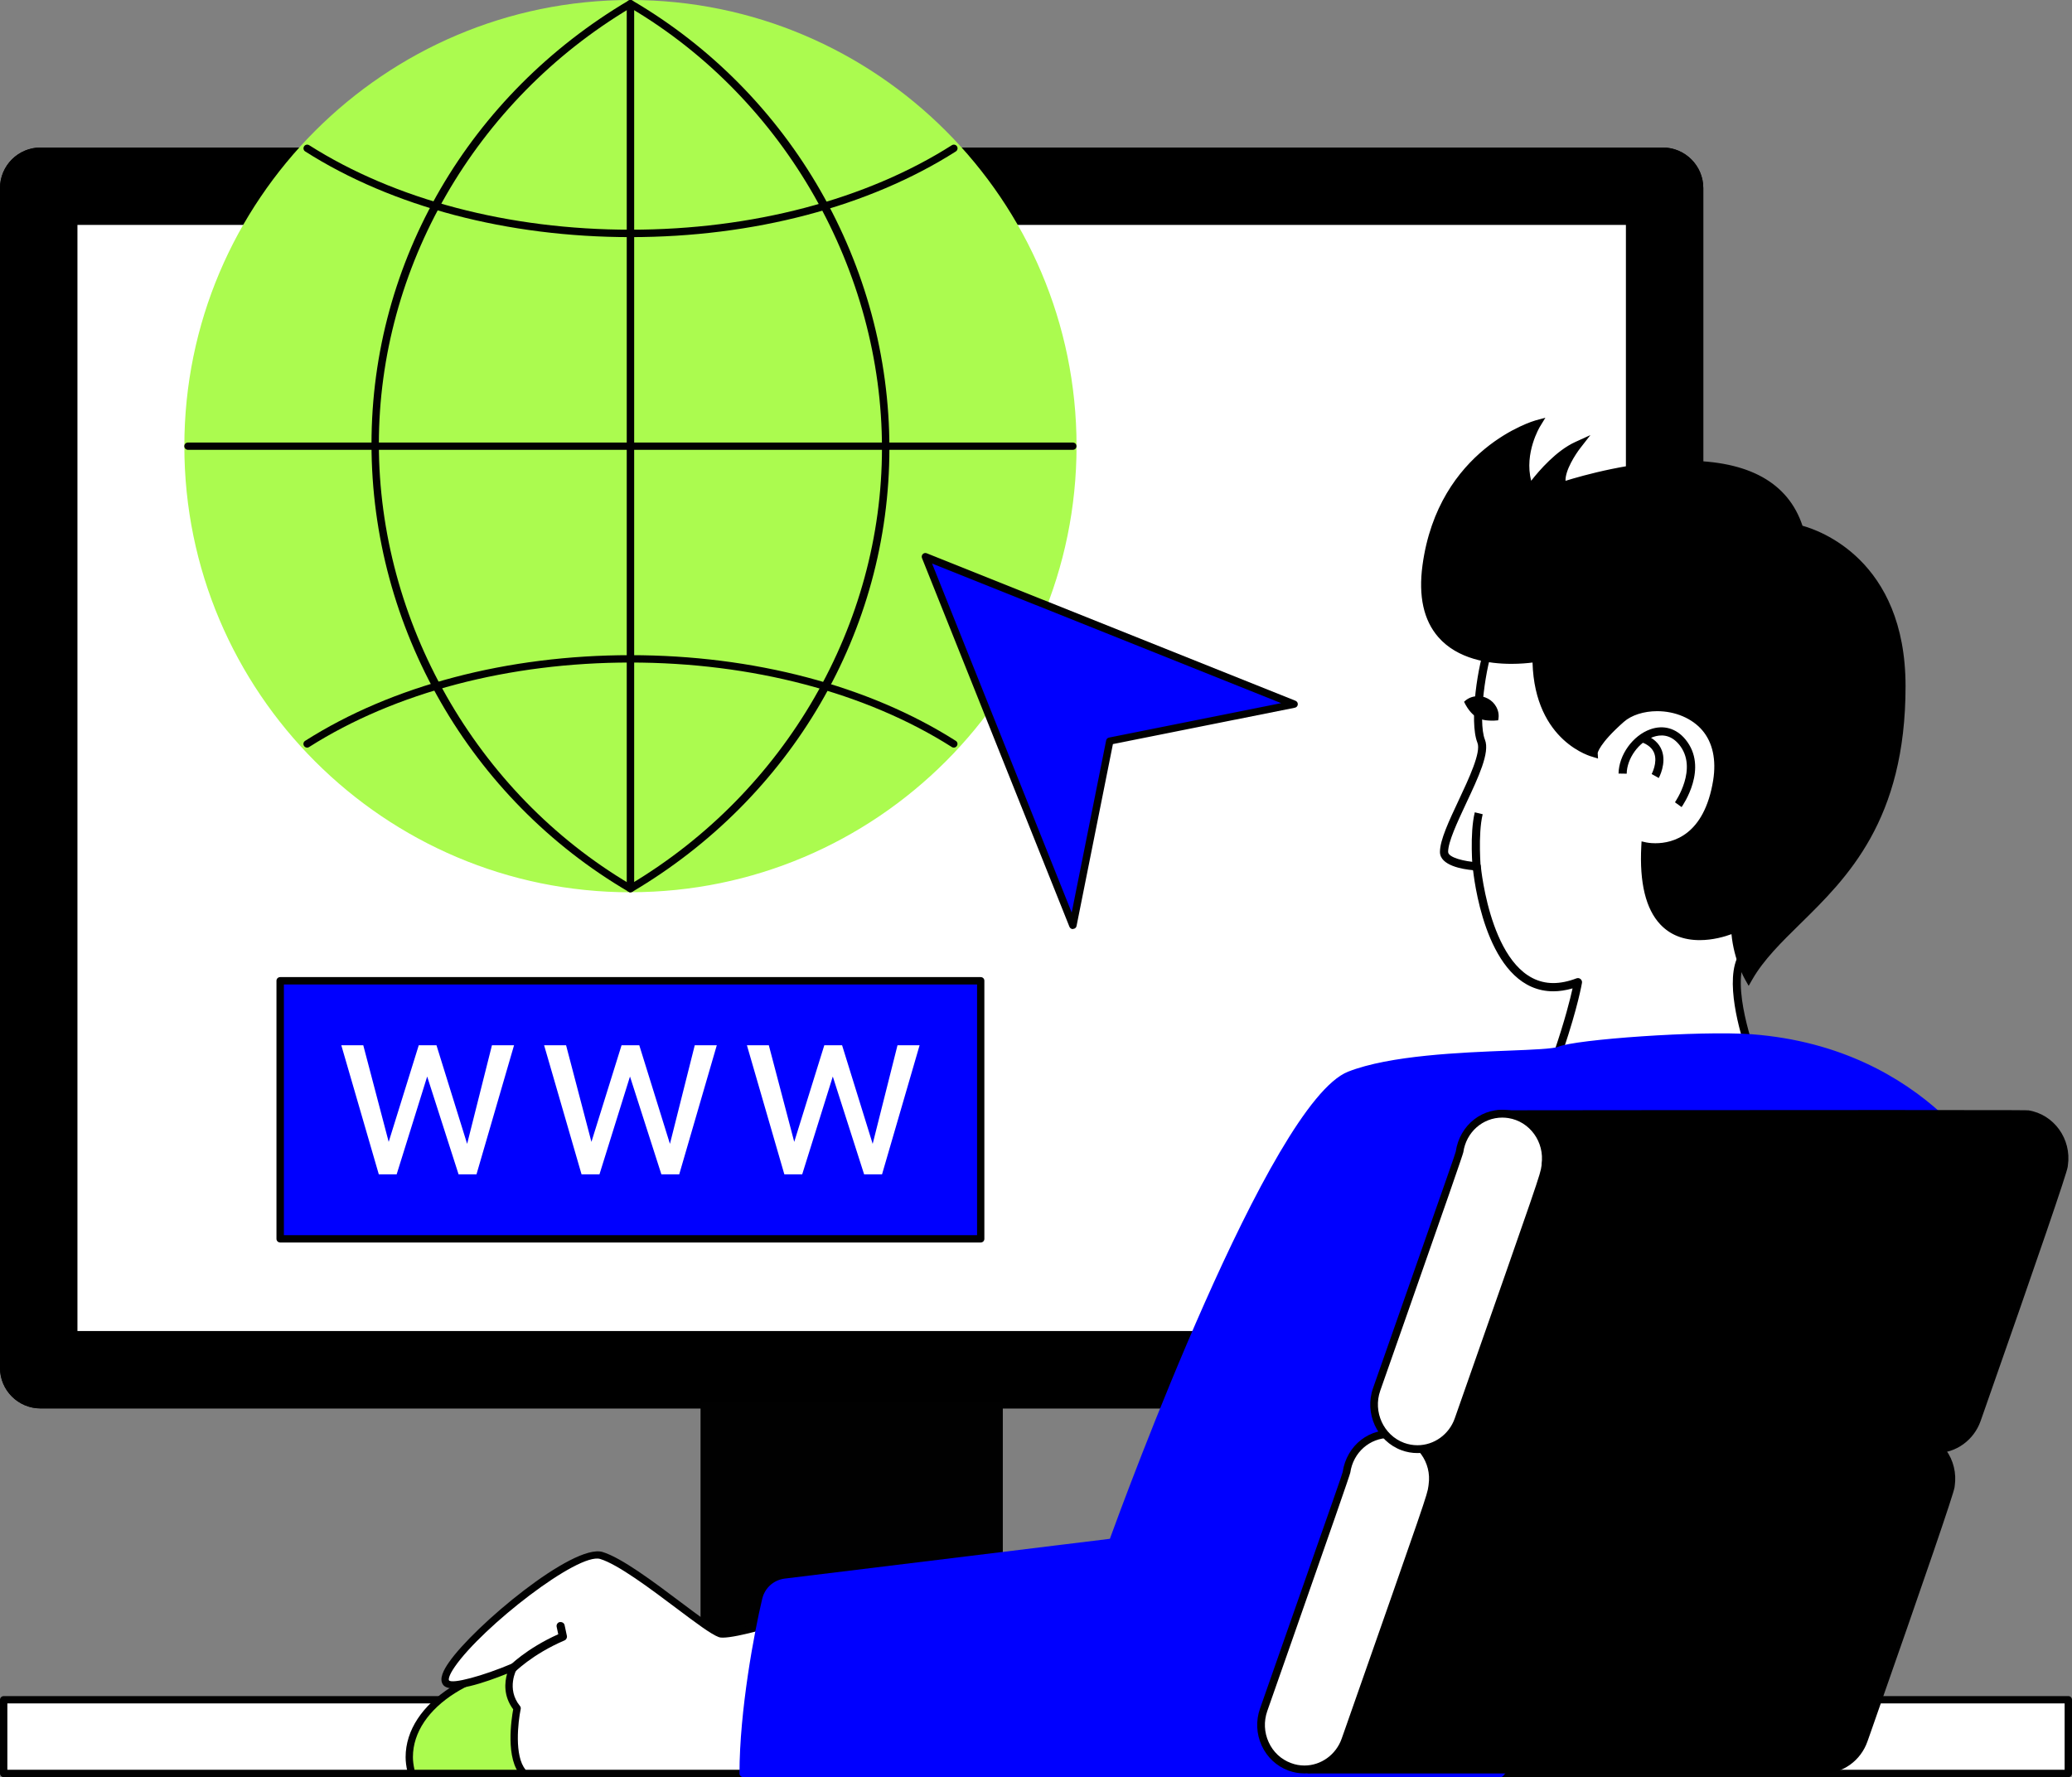 <?xml version="1.0" encoding="UTF-8"?>
<svg id="Capa_2" data-name="Capa 2" xmlns="http://www.w3.org/2000/svg" viewBox="0 0 312.22 267.78">
  <rect x="0" y="0" width="312.22" height="267.78" fill="#808080" stroke="none"/>
  <defs>
    <style>
      .cls-1 {
        fill: #fff;
      }

      .cls-2 {
        fill: #abfb4f;
      }

      .cls-3 {
        fill: blue;
      }

      .cls-4 {
        fill: #010101;
      }
    </style>
  </defs>
  <g id="Capa_1-2" data-name="Capa 1">
    <g>
      <g>
        <rect class="cls-1" x=".56" y="256.11" width="311.11" height="11.11"/>
        <path class="cls-4" d="M311.67,267.78H.56c-.31,0-.56-.24-.56-.55v-11.11c0-.31.25-.55.56-.55h311.11c.31,0,.55.24.55.55v11.11c0,.31-.24.55-.55.55ZM1.11,266.67h310v-10H1.11v10Z"/>
      </g>
      <g>
        <g>
          <g>
            <rect x=".56" y="22.78" width="255.56" height="188.89" rx="5.56" ry="5.56"/>
            <path class="cls-4" d="M250.56,212.22H6.11c-3.37,0-6.11-2.74-6.11-6.11V28.34c0-3.37,2.74-6.11,6.11-6.11h244.44c3.37,0,6.11,2.74,6.11,6.11v177.78c0,3.37-2.74,6.11-6.11,6.11ZM6.11,23.33c-2.76,0-5,2.25-5,5v177.78c0,2.76,2.24,5,5,5h244.44c2.76,0,5-2.25,5-5V28.34c0-2.76-2.25-5-5-5H6.11Z"/>
          </g>
          <g>
            <rect x=".56" y="22.78" width="255.56" height="188.89" rx="5.56" ry="5.56"/>
            <path d="M250.56,212.22H6.11c-3.37,0-6.11-2.74-6.11-6.11V28.34c0-3.37,2.74-6.11,6.11-6.11h244.44c3.37,0,6.11,2.74,6.11,6.11v177.78c0,3.37-2.74,6.11-6.11,6.11ZM6.11,23.33c-2.76,0-5,2.25-5,5v177.78c0,2.76,2.24,5,5,5h244.44c2.76,0,5-2.25,5-5V28.34c0-2.76-2.25-5-5-5H6.11Z"/>
          </g>
          <g>
            <rect class="cls-4" x="106.11" y="211.67" width="44.44" height="44.44"/>
            <path class="cls-4" d="M150.56,256.67h-44.44c-.31,0-.56-.24-.56-.55v-44.44c0-.31.25-.55.56-.55h44.44c.31,0,.55.24.55.55v44.44c0,.31-.24.55-.55.55ZM106.67,255.56h43.33v-43.34h-43.33v43.34Z"/>
          </g>
          <rect class="cls-1" x="11.67" y="33.89" width="233.33" height="166.67"/>
        </g>
        <g>
          <g>
            <circle class="cls-2" cx="95" cy="67.23" r="66.67"/>
            <path class="cls-2" d="M95,134.45c-37.07,0-67.22-30.15-67.22-67.22S57.93,0,95,0s67.22,30.15,67.22,67.22-30.15,67.22-67.22,67.22ZM95,1.11C58.55,1.11,28.89,30.77,28.89,67.23s29.66,66.11,66.11,66.11,66.11-29.66,66.11-66.11S131.45,1.11,95,1.11Z"/>
          </g>
          <path class="cls-4" d="M95,134.45c-.1,0-.19-.02-.28-.08-23.89-13.98-38.74-39.83-38.74-67.46S70.83,14.21,94.72.08c.17-.11.39-.11.56,0,23.89,13.98,38.74,39.83,38.74,67.46s-14.84,52.7-38.73,66.83c-.09.05-.18.08-.28.08ZM95,1.2c-23.39,13.96-37.91,39.11-37.91,65.71s14.52,52.51,37.9,66.33c23.39-13.96,37.91-39.11,37.91-65.71S118.39,15.03,95,1.2Z"/>
          <path class="cls-4" d="M143.72,112.65c-.1,0-.21-.03-.3-.09-12.92-8.21-30.12-12.73-48.42-12.73s-35.5,4.52-48.42,12.73c-.25.17-.6.1-.77-.17-.17-.26-.09-.6.17-.76,13.09-8.33,30.5-12.91,49.02-12.91s35.92,4.58,49.02,12.91c.26.16.34.5.17.76-.1.17-.28.26-.47.26Z"/>
          <path class="cls-4" d="M95,35.73c-18.51,0-35.92-4.58-49.01-12.91-.26-.16-.34-.5-.17-.77.16-.26.51-.33.77-.17,12.92,8.21,30.11,12.73,48.42,12.73s35.5-4.52,48.42-12.73c.27-.16.61-.09.77.17.17.26.09.6-.17.77-13.1,8.33-30.51,12.91-49.02,12.91Z"/>
          <path class="cls-4" d="M161.67,67.78H28.33c-.31,0-.56-.24-.56-.55s.25-.55.56-.55h133.33c.31,0,.55.24.55.55s-.24.55-.55.55Z"/>
          <path class="cls-4" d="M95,134.45c-.31,0-.56-.24-.56-.55V.56c0-.31.25-.55.56-.55s.56.24.56.55v133.33c0,.31-.25.55-.56.55Z"/>
        </g>
        <g>
          <rect class="cls-3" x="42.22" y="147.78" width="105.56" height="38.89"/>
          <path class="cls-4" d="M147.78,187.22H42.22c-.31,0-.56-.24-.56-.55v-38.89c0-.31.25-.55.56-.55h105.56c.31,0,.55.24.55.55v38.89c0,.31-.24.55-.55.55ZM42.78,186.12h104.45v-37.78H42.78v37.78Z"/>
        </g>
        <g>
          <polygon class="cls-3" points="167.22 111.67 161.67 139.45 139.44 83.89 195 106.11 167.22 111.67"/>
          <path class="cls-4" d="M161.67,140c-.23,0-.43-.14-.52-.35l-22.22-55.56c-.08-.21-.04-.44.12-.6.16-.16.4-.21.6-.12l55.56,22.22c.23.09.37.32.35.56-.02.24-.2.45-.45.49l-27.41,5.48-5.48,27.41c-.04.24-.25.42-.49.44h-.05ZM140.44,84.89l21.05,52.62,5.19-25.94c.04-.22.21-.39.43-.43l25.94-5.19-52.61-21.04Z"/>
        </g>
        <g>
          <polygon class="cls-1" points="70.39 172.36 65.77 157.5 63.1 157.5 58.57 172.06 54.74 157.5 51.43 157.5 57.08 176.95 59.77 176.95 64.37 162.21 69.1 176.95 71.8 176.95 77.46 157.5 74.13 157.5 70.39 172.36"/>
          <polygon class="cls-1" points="100.95 172.36 96.33 157.5 93.66 157.5 89.12 172.06 85.3 157.5 81.99 157.5 87.63 176.95 90.33 176.95 94.93 162.21 99.66 176.95 102.35 176.95 108.01 157.5 104.69 157.5 100.95 172.36"/>
          <polygon class="cls-1" points="135.24 157.5 131.5 172.36 126.89 157.5 124.21 157.5 119.68 172.06 115.85 157.5 112.55 157.5 118.19 176.95 120.88 176.95 125.49 162.21 130.21 176.95 132.91 176.95 138.57 157.5 135.24 157.5"/>
        </g>
      </g>
      <g>
        <g>
          <path class="cls-2" d="M83.89,250.56c-12.25,0-22.22,6.38-22.22,14.2,0,.63.08,1.3.25,2.04l.09.42h43.74l.09-.42c.18-.77.26-1.42.26-2.04,0-7.83-9.97-14.2-22.23-14.2Z"/>
          <path class="cls-4" d="M105.76,267.78h-43.74c-.26,0-.49-.18-.54-.43l-.09-.42c-.18-.79-.27-1.5-.27-2.17,0-8.14,10.22-14.76,22.78-14.76s22.78,6.62,22.78,14.76c0,.66-.09,1.35-.27,2.17l-.1.42c-.06.25-.28.43-.54.43ZM62.46,266.67h42.85c.17-.73.24-1.33.24-1.91,0-7.53-9.72-13.65-21.67-13.65s-21.66,6.12-21.66,13.65c0,.58.08,1.2.24,1.91Z"/>
        </g>
        <g>
          <path class="cls-1" d="M224.53,97.17c-1.2,2.78-2.54,11.49-1.33,14.53,1.22,3.04-5.59,12.97-5.59,16.66,0,1.93,4.92,2.18,4.92,2.18,0,0,1.96,22.56,15.25,17.46,0,0-.62,3.71-3.05,10.8l29.29.23s-4.05-10.7-1.41-14.96c2.63-4.26,10.82-5.94,10.82-20.94s-36.75-54.32-48.9-25.95Z"/>
          <path d="M237.48,86.53c-6.02,0-10.57,3.49-13.52,10.39-1.22,2.84-2.63,11.77-1.33,15.01.57,1.43-1.31,5.42-2.82,8.64-1.45,3.09-2.83,6.01-2.83,7.8,0,2.07,3.47,2.62,4.99,2.75.35,3.09,2.56,18.25,12.09,18.25.92,0,1.9-.15,2.9-.44-.34,1.55-1.15,4.82-2.81,9.67-.06.19-.04.4.08.55.11.16.3.26.5.26l29.29.24h0c.2,0,.39-.1.5-.26.11-.17.14-.38.06-.57-.03-.11-3.91-10.48-1.46-14.43.66-1.05,1.7-1.95,2.91-3.01,3.39-2.93,8.02-6.96,8.02-18.25,0-5.57-4.96-14.66-12.35-22.61-8.26-8.89-17.09-13.99-24.22-13.99ZM265.22,140.46c-1.23,1.06-2.39,2.08-3.14,3.28-2.34,3.79.16,12.01,1.06,14.67l-27.56-.22c2.2-6.53,2.77-9.94,2.8-10.09.04-.22-.05-.44-.22-.58-.17-.14-.4-.18-.61-.1-1.23.47-2.41.71-3.49.71-9.28,0-10.91-17.47-10.93-17.65-.03-.3-.28-.54-.58-.56-1.82-.1-4.34-.69-4.34-1.56,0-1.51,1.38-4.45,2.7-7.28,1.86-3.96,3.62-7.69,2.85-9.61-1.13-2.83.2-11.43,1.32-14.06,2.75-6.4,6.91-9.65,12.4-9.65,15.17,0,35.34,24.26,35.34,35.36s-4.21,14.39-7.6,17.33Z"/>
        </g>
        <g>
          <path d="M248.69,109.89c-2.65.93-4.75,3.86-4.8,6.67l1.23.02c.03-2.29,1.81-4.77,3.98-5.53,1.04-.37,2.57-.48,3.9,1.12,2.97,3.58-.58,8.67-.61,8.72l1,.72c.17-.24,4.13-5.91.56-10.22-1.37-1.65-3.29-2.2-5.26-1.5Z"/>
          <path d="M247.79,110.68l-.43,1.16c1,.36,1.64.93,1.91,1.66.53,1.42-.38,3.11-.39,3.13l1.07.6c.05-.09,1.19-2.2.47-4.14-.41-1.1-1.3-1.9-2.64-2.4Z"/>
        </g>
        <g>
          <path class="cls-1" d="M138.99,237.16s-27.89,9.93-30.49,9c-2.6-.94-13.19-10.35-17.89-11.77-4.7-1.42-25.47,16.46-23.39,19.16,1.13,1.48,10.18-2.37,10.18-2.37,0,0-1.87,3.31.52,6.24,0,0-1.52,7.26,1.05,9.8h71.59l-11.57-30.06Z"/>
          <path class="cls-4" d="M150.56,267.78h-71.59c-.15,0-.29-.05-.39-.16-2.49-2.47-1.5-8.7-1.25-10.06-1.49-1.99-1.29-4.07-.92-5.37-3.21,1.29-8.52,3.14-9.63,1.69-.7-.91.14-2.35.84-3.36,3.81-5.53,18.72-17.95,23.16-16.67,2.87.87,7.62,4.43,11.81,7.58,2.64,1.98,5.12,3.85,6.11,4.2,1.67.64,19.4-5.18,30.11-9,.28-.12.6.04.71.32l11.57,30.06c.07.17.04.36-.07.52-.1.15-.27.24-.46.24ZM79.2,266.67h70.54l-11.08-28.8c-5.36,1.9-25.37,8.89-29.75,8.89-.26,0-.46-.02-.6-.08-1.14-.41-3.46-2.15-6.4-4.36-3.91-2.94-8.78-6.59-11.46-7.41-3.3-1.04-17.77,10.22-21.92,16.24-.95,1.37-.95,1.94-.87,2.05.49.56,5.03-.63,9.53-2.54.23-.1.48-.03.63.14.16.17.19.43.07.64-.07.12-1.65,3.03.46,5.62.11.13.15.3.11.47-.39,1.89-1,7.1.75,9.14Z"/>
        </g>
        <g>
          <path d="M271.13,79.73c-5.25-16.99-35.7-6.48-35.7-6.48-.84-2.2,2.2-6.09,2.2-6.09-3.72,1.69-7.1,6.6-7.1,6.6-2.03-4.9,1.01-9.81,1.01-9.81,0,0-14.2,3.89-16.57,21.3-2.37,17.42,16.57,13.87,16.57,13.87.02,12.29,8.6,14.34,8.6,14.34,0,0-.08-1.41,4.15-5.15,4.23-3.73,16.3-1.94,14.47,9.38-1.93,11.92-10.82,9.85-10.82,9.85-1.01,19.11,13.53,12.35,13.53,12.35.17,4.22,2.03,7.44,2.03,7.44,6.08-10.66,23.04-15.8,23.04-43.91,0-20.68-15.41-23.68-15.41-23.68Z"/>
          <path d="M271.61,79.22c-2.16-6.5-8.11-9.8-17.65-9.8-7.8,0-15.75,2.31-18.06,3.03-.06-1.6,1.52-4.02,2.21-4.91l1.54-1.98-2.28,1.04c-2.84,1.29-5.43,4.29-6.64,5.84-1.09-4.17,1.3-8.13,1.33-8.17l.81-1.33-1.5.41c-.15.04-14.62,4.2-17.02,21.82-.63,4.66.17,8.3,2.39,10.84,2.9,3.32,7.59,4.02,11.01,4.02,1.36,0,2.5-.11,3.18-.2.35,12.01,8.98,14.2,9.07,14.22l.8.25-.05-.83s.17-1.37,3.94-4.7c1.14-1.01,3.02-1.61,5.02-1.61,2.72,0,5.26,1.08,6.8,2.88,1.57,1.84,2.13,4.45,1.64,7.54-1.34,8.25-6.03,9.48-8.71,9.48-.82,0-1.36-.12-1.36-.12l-.72-.16-.04.73c-.29,5.51.68,9.48,2.88,11.8,1.48,1.56,3.47,2.35,5.92,2.35,1.99,0,3.79-.53,4.79-.9.36,3.9,1.99,6.74,2.06,6.86l.53.93.53-.93c1.72-3.01,4.41-5.64,7.25-8.43,7.06-6.93,15.86-15.56,15.86-35.78,0-19.15-13.17-23.55-15.54-24.19ZM270.42,138.3c-2.6,2.56-5.08,4.98-6.86,7.73-.54-1.22-1.37-3.49-1.48-6.18l-.04-.92-.83.39s-2.41,1.1-5.09,1.1c-2.1,0-3.79-.66-5.03-1.96-1.87-1.97-2.73-5.41-2.57-10.22.26.03.58.05.92.05,2.47,0,8.39-1.02,9.92-10.5.56-3.46-.1-6.4-1.91-8.53-1.79-2.1-4.61-3.31-7.73-3.31-2.33,0-4.46.7-5.84,1.92-2.77,2.45-3.8,3.97-4.16,4.83-1.85-.69-7.55-3.62-7.57-13.56v-.74s-.73.14-.73.14c-.01,0-1.56.29-3.67.29-3.16,0-7.48-.63-10.09-3.6-1.97-2.26-2.67-5.58-2.09-9.87,1.85-13.56,11.15-18.76,14.72-20.27-.8,1.89-1.81,5.38-.34,8.93l.43,1.05.64-.93s2.05-2.94,4.61-4.97c-.7,1.36-1.28,3.04-.78,4.33l.22.55.55-.2c.1-.03,9.33-3.18,18.33-3.18s14.69,3.12,16.59,9.26l.11.35.36.07c.61.12,14.91,3.17,14.91,23.07s-8.23,27.78-15.49,34.9Z"/>
        </g>
        <g>
          <path class="cls-3" d="M263.93,156.38c-7.69-.58-26.42.79-28.87,1.83-2.45,1.05-22.2.04-31.71,3.77-12.02,4.73-35.71,70.38-35.71,70.38l-49.3,6.03c-1.44.17-2.61,1.22-2.95,2.62-1.11,4.64-3.42,16.65-3.42,26.22h114.14l74.29-88.85s-9.61-19.97-36.47-22Z"/>
          <path class="cls-3" d="M226.11,267.77h-114.14c-.3,0-.54-.24-.54-.54,0-9.53,2.25-21.4,3.43-26.34.4-1.64,1.74-2.83,3.41-3.03l48.97-5.99c2-5.51,24.1-65.75,35.9-70.39,6.29-2.47,17.07-2.89,24.2-3.17,3.61-.14,6.73-.27,7.49-.59,2.58-1.1,21.31-2.45,29.13-1.88h0c26.86,2.04,36.82,22.1,36.92,22.31.09.19.06.42-.07.58l-74.29,88.85c-.1.12-.25.2-.42.2ZM112.52,266.68h113.34l73.89-88.38c-1.36-2.51-11.46-19.54-35.87-21.39-8.03-.61-26.39.84-28.62,1.79-.9.39-3.32.5-7.87.68-7.06.28-17.74.7-23.84,3.1-11.65,4.58-35.16,69.41-35.4,70.06-.07.2-.24.33-.44.35l-49.3,6.03c-1.22.15-2.19,1.01-2.48,2.21-1.16,4.81-3.32,16.21-3.4,25.54Z"/>
        </g>
        <path d="M84.35,244.41c-.33.06-.54.4-.47.72l.24,1.12c-4.86,2.18-7.42,4.82-7.53,4.94-.23.25-.23.63.02.87.11.11.27.17.42.17.16,0,.33-.06.44-.19.03-.02,2.68-2.76,7.59-4.86.27-.11.42-.41.36-.69l-.34-1.6c-.06-.33-.4-.53-.73-.47Z"/>
        <g>
          <path class="cls-1" d="M225.75,108.53c-2.06-2.4-5.14-2.79-5.14-2.79l5.14,2.79Z"/>
          <path d="M224.19,105.26c-.52-.28-1.11-.41-1.72-.36-.61.07-1.25.25-1.86.85.37.75.69,1.19,1.03,1.58.33.37.66.63,1.01.82.36.19.75.31,1.23.38.5.05,1.02.1,1.87.01.19-.81.01-1.49-.29-2.04-.3-.54-.75-.97-1.27-1.24Z"/>
        </g>
        <path d="M222.23,122.39c-.8,3.28-.32,8.54-.3,8.77l1.22-.11s-.48-5.28.27-8.36l-1.19-.29Z"/>
      </g>
      <g>
        <g>
          <g>
            <path d="M288.49,216.17c-.6-.09-79.75,0-79.75,0l-11.47,50.47h77.44c2.68,0,5.19-1.7,6.16-4.44,13.56-38.66,12.87-36.69,13.12-38.39.53-3.67-1.93-7.09-5.5-7.63Z"/>
            <path d="M288.57,215.58c-.11-.01-.3-.04-21.02-.04-23.63,0-58.81.04-58.81.04-.27,0-.49.19-.56.46l-11.47,50.47c-.04.18,0,.36.11.5.11.14.28.22.45.22h77.44c2.99,0,5.68-1.94,6.69-4.83l.6-1.7q12.33-35.16,12.52-36.58l.03-.22c.28-1.93-.19-3.86-1.32-5.42-1.13-1.57-2.79-2.59-4.67-2.89ZM293.42,223.71l-.03.23c-.17,1.29-.28,1.63-12.46,36.34l-.6,1.7c-.85,2.42-3.11,4.05-5.62,4.05h-76.71l11.21-49.29c4.19,0,36.3-.04,58.34-.04,16.78,0,20.62.02,20.86.04,1.58.24,2.97,1.1,3.91,2.41.95,1.31,1.34,2.92,1.1,4.55Z"/>
          </g>
          <g>
            <path class="cls-1" d="M210.34,216.17c-3.59-.55-6.9,1.97-7.44,5.65-.05.4.62-1.55-12.49,35.82-1.23,3.49.53,7.34,3.93,8.6.73.27,1.48.4,2.22.4,2.67,0,5.19-1.7,6.15-4.44,13.56-38.66,12.87-36.69,13.12-38.39.54-3.67-1.93-7.09-5.5-7.63Z"/>
            <path d="M210.43,215.58c-3.98-.59-7.51,2.18-8.11,6.23-.05.28-1.06,3.17-8.95,25.64l-3.5,9.99c-.65,1.83-.56,3.82.25,5.59.81,1.76,2.24,3.1,4.03,3.76.79.29,1.6.43,2.41.43,2.99,0,5.68-1.94,6.69-4.83l.6-1.7q12.33-35.16,12.52-36.58l.03-.22c.58-3.98-2.1-7.71-5.98-8.31ZM215.27,223.71l-.03.23c-.17,1.29-.29,1.63-12.47,36.34l-.6,1.7c-.85,2.42-3.11,4.05-5.61,4.05-.69,0-1.37-.12-2.02-.37-1.5-.55-2.7-1.67-3.37-3.15-.68-1.48-.75-3.14-.21-4.69l3.5-9.98q8.99-25.63,9.01-25.95c.44-3.03,2.92-5.22,5.89-5.22.3,0,.6.02.9.07,3.25.5,5.5,3.62,5.01,6.96Z"/>
          </g>
        </g>
        <g>
          <g>
            <path d="M305.52,167.89c-.6-.09-79.74,0-79.74,0l-11.48,50.47h77.44c2.68,0,5.19-1.7,6.16-4.43,13.56-38.66,12.87-36.69,13.12-38.4.53-3.67-1.93-7.08-5.5-7.64Z"/>
            <path d="M305.6,167.31c-.1-.02-.3-.05-21.02-.05-23.63,0-58.8.04-58.8.04-.27,0-.5.2-.56.46l-11.47,50.47c-.04.17,0,.36.11.5.11.14.27.22.45.22h77.44c2.99,0,5.68-1.94,6.7-4.83l.54-1.54q12.39-35.32,12.58-36.75l.03-.22c.59-3.98-2.1-7.71-5.98-8.31ZM310.45,175.44l-.03.23c-.17,1.29-.29,1.64-12.52,36.51l-.54,1.54c-.85,2.42-3.1,4.05-5.61,4.05h-76.71l11.2-49.28c4.19,0,36.3-.04,58.34-.04,16.78,0,20.62.02,20.85.03,3.26.5,5.5,3.62,5.01,6.96Z"/>
          </g>
          <g>
            <path class="cls-1" d="M227.37,167.89c-3.59-.55-6.9,1.99-7.43,5.65-.06.41.61-1.55-12.49,35.83-1.23,3.49.54,7.34,3.93,8.59.73.27,1.48.4,2.21.4,2.68,0,5.2-1.7,6.16-4.43,13.56-38.66,12.87-36.69,13.12-38.4.54-3.67-1.93-7.08-5.5-7.64Z"/>
            <path d="M227.46,167.31c-3.98-.62-7.51,2.17-8.1,6.22-.05.28-1.05,3.11-8.79,25.17l-3.67,10.46c-1.33,3.8.59,7.99,4.28,9.36.78.29,1.59.43,2.41.43,2.99,0,5.68-1.94,6.7-4.83l.54-1.54q12.39-35.32,12.58-36.75l.03-.22c.58-3.98-2.11-7.71-5.98-8.31ZM232.31,175.44l-.03.23c-.17,1.29-.29,1.64-12.53,36.51l-.54,1.54c-.85,2.42-3.11,4.05-5.62,4.05-.68,0-1.36-.12-2.02-.36-3.09-1.15-4.7-4.67-3.59-7.85l3.67-10.46q8.83-25.15,8.85-25.48c.43-3.02,2.91-5.22,5.88-5.22.3,0,.6.03.89.07,3.25.5,5.5,3.62,5.02,6.96Z"/>
          </g>
        </g>
      </g>
    </g>
  </g>
</svg>